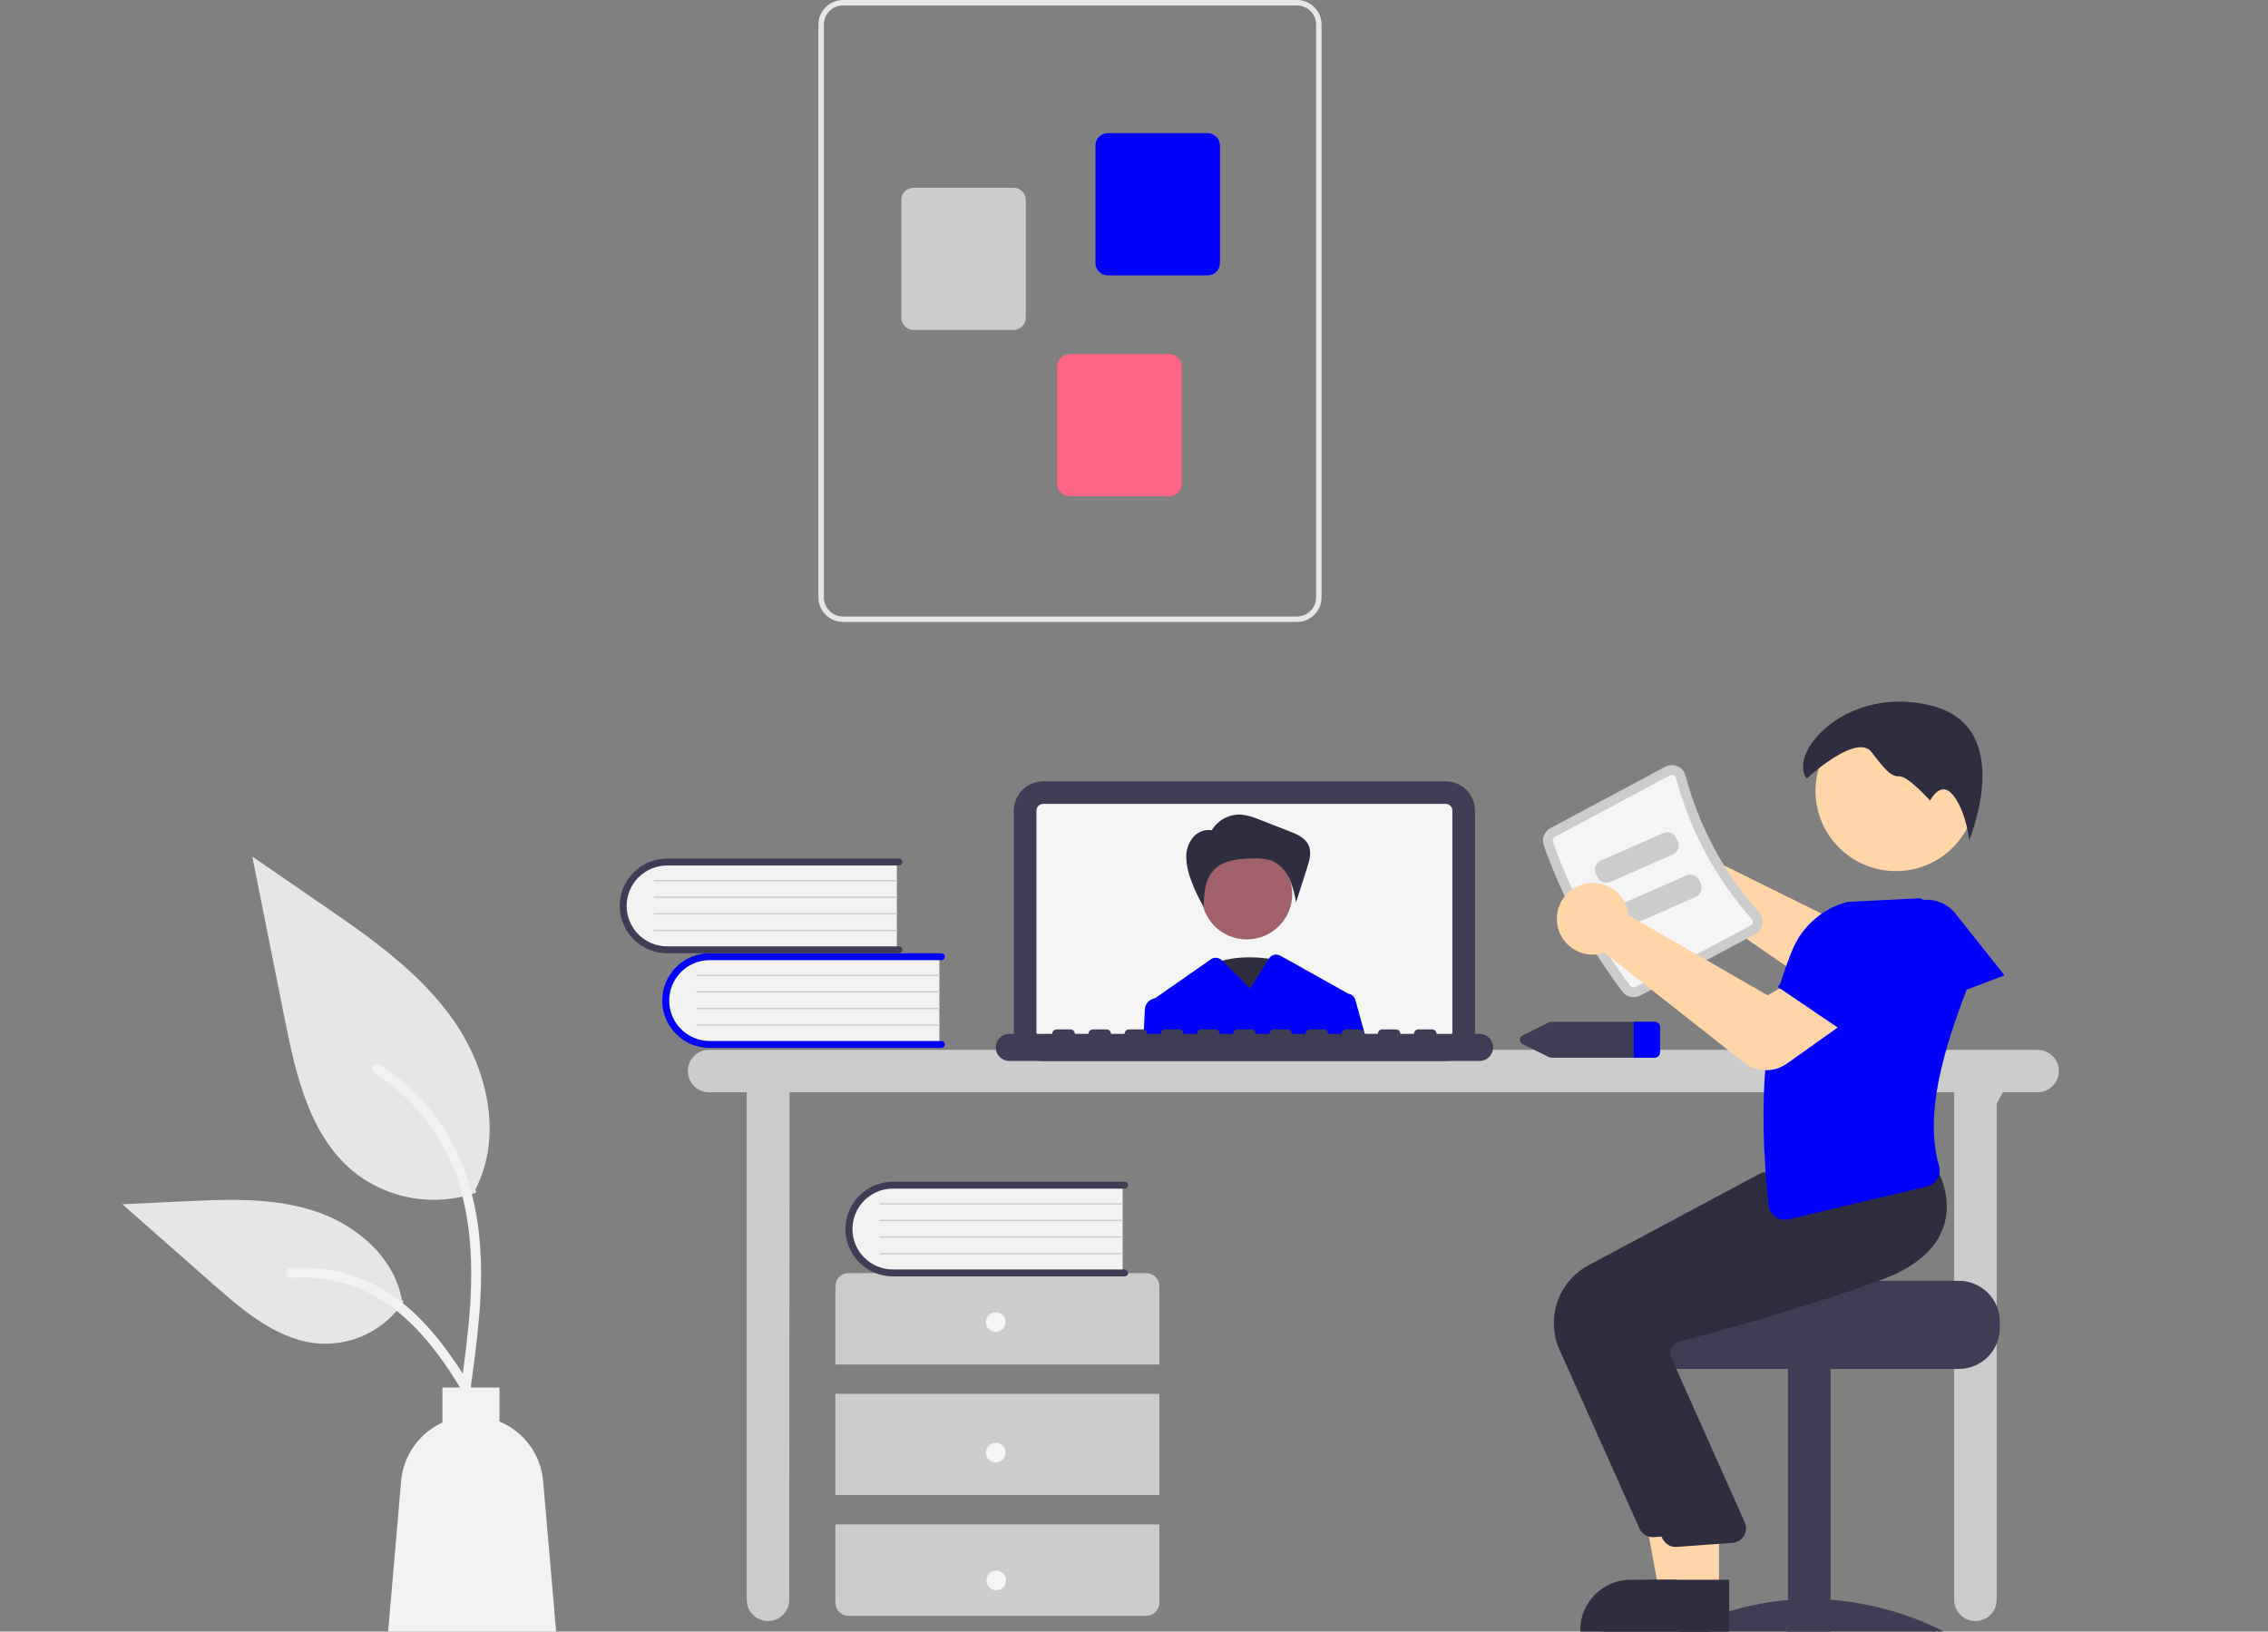 <svg width="278" height="200" viewBox="0 0 278 200" fill="none" xmlns="http://www.w3.org/2000/svg">
<rect x="0" y="0" width="278" height="200" fill="#808080" stroke="none"/>
<g clip-path="url(#clip0)">
<path d="M249.757 128.688H86.917C86.225 128.688 85.562 128.962 85.073 129.45C84.585 129.938 84.31 130.599 84.31 131.289C84.31 131.979 84.585 132.64 85.073 133.128C85.562 133.616 86.225 133.89 86.917 133.89H91.529V196.105C91.529 196.795 91.804 197.456 92.293 197.944C92.782 198.432 93.445 198.706 94.136 198.706C94.828 198.706 95.491 198.432 95.98 197.944C96.469 197.456 96.743 196.795 96.743 196.105L96.783 133.89H239.53V196.105C239.53 196.795 239.804 197.456 240.293 197.944C240.782 198.432 241.445 198.706 242.137 198.706C242.828 198.706 243.491 198.432 243.98 197.944C244.469 197.456 244.744 196.795 244.744 196.105V135.261L245.502 133.89H249.757C250.449 133.89 251.112 133.616 251.601 133.128C252.09 132.64 252.365 131.979 252.365 131.289C252.365 130.599 252.09 129.938 251.601 129.45C251.112 128.962 250.449 128.688 249.757 128.688Z" fill="#CCCCCC"/>
<path d="M177.197 130.049H127.871C126.916 130.048 126 129.669 125.325 128.996C124.649 128.322 124.269 127.408 124.268 126.456V99.365C124.269 98.413 124.649 97.499 125.325 96.826C126 96.152 126.916 95.773 127.871 95.772H177.197C178.152 95.773 179.068 96.152 179.743 96.826C180.418 97.499 180.798 98.413 180.799 99.365V126.456C180.798 127.408 180.418 128.322 179.743 128.996C179.068 129.669 178.152 130.048 177.197 130.049Z" fill="#3F3D56"/>
<path d="M177.197 98.538H127.871C127.651 98.538 127.44 98.626 127.285 98.781C127.129 98.936 127.041 99.146 127.041 99.366V126.456C127.041 126.676 127.129 126.886 127.285 127.042C127.44 127.197 127.651 127.284 127.871 127.285H177.197C177.417 127.284 177.628 127.197 177.783 127.042C177.939 126.886 178.027 126.676 178.027 126.456V99.366C178.027 99.146 177.939 98.936 177.783 98.781C177.628 98.626 177.417 98.538 177.197 98.538Z" fill="#F5F5F5"/>
<path d="M156.741 117.718C156.741 117.718 150.836 116.36 147.588 118.849C144.341 121.337 151.722 126.993 151.722 126.993L156.741 117.718Z" fill="#2F2E41"/>
<path d="M152.823 115.153C155.899 115.153 158.393 112.665 158.393 109.597C158.393 106.528 155.899 104.041 152.823 104.041C149.747 104.041 147.253 106.528 147.253 109.597C147.253 112.665 149.747 115.153 152.823 115.153Z" fill="#A0616A"/>
<path d="M148.516 101.797C148.888 101.168 149.426 100.654 150.072 100.311C150.718 99.968 151.446 99.81 152.177 99.854C152.941 99.95 153.686 100.158 154.389 100.472L158.03 101.889C158.972 102.255 160.004 102.705 160.413 103.627C160.792 104.484 160.509 105.473 160.223 106.364L158.86 110.603C158.709 109.644 158.451 108.704 158.088 107.803C157.72 106.896 157.055 106.139 156.202 105.657C155.256 105.173 154.141 105.183 153.079 105.234C151.575 105.306 149.941 105.497 148.872 106.555C148.305 107.156 147.92 107.905 147.763 108.715C147.609 109.521 147.531 110.34 147.531 111.161C146.914 110.103 146.395 108.992 145.979 107.842C145.637 106.985 145.442 106.076 145.402 105.155C145.366 104.226 145.676 103.316 146.27 102.6C146.572 102.25 146.966 101.991 147.408 101.852C147.849 101.713 148.321 101.701 148.769 101.815L148.516 101.797Z" fill="#2F2E41"/>
<path d="M166.123 122.535C166.07 122.348 165.964 122.18 165.816 122.052C165.668 121.925 165.486 121.844 165.292 121.819C165.28 121.81 165.266 121.802 165.252 121.795L156.937 117.147C156.7 117.014 156.42 116.978 156.157 117.046C155.893 117.113 155.666 117.28 155.522 117.51L153.248 121.183L149.823 117.766L149.768 117.712C149.592 117.537 149.36 117.429 149.113 117.407C148.865 117.385 148.618 117.452 148.414 117.594L141.58 122.367C141.568 122.367 141.556 122.371 141.544 122.371C141.217 122.426 140.918 122.59 140.697 122.836C140.476 123.083 140.346 123.397 140.329 123.728L140.152 127.285H167.442L166.123 122.535Z" fill="#0000FF"/>
<path d="M181.354 126.732H176.089C176.089 126.585 176.03 126.445 175.926 126.341C175.822 126.237 175.682 126.179 175.535 126.179H173.872C173.725 126.179 173.584 126.237 173.48 126.341C173.376 126.445 173.318 126.585 173.318 126.732H171.655C171.655 126.585 171.597 126.445 171.493 126.341C171.389 126.237 171.248 126.179 171.101 126.179H169.438C169.291 126.179 169.15 126.237 169.046 126.341C168.942 126.445 168.884 126.585 168.884 126.732H167.221C167.221 126.585 167.163 126.445 167.059 126.341C166.955 126.237 166.814 126.179 166.667 126.179H165.004C164.857 126.179 164.716 126.237 164.612 126.341C164.508 126.445 164.45 126.585 164.45 126.732H162.787C162.787 126.585 162.729 126.445 162.625 126.341C162.521 126.237 162.38 126.179 162.233 126.179H160.57C160.423 126.179 160.282 126.237 160.179 126.341C160.075 126.445 160.016 126.585 160.016 126.732H158.353C158.353 126.585 158.295 126.445 158.191 126.341C158.087 126.237 157.946 126.179 157.799 126.179H156.137C155.99 126.179 155.849 126.237 155.745 126.341C155.641 126.445 155.582 126.585 155.582 126.732H153.92C153.92 126.585 153.861 126.445 153.757 126.341C153.653 126.237 153.512 126.179 153.365 126.179H151.703C151.556 126.179 151.415 126.237 151.311 126.341C151.207 126.445 151.149 126.585 151.149 126.732H149.486C149.486 126.585 149.427 126.445 149.324 126.341C149.22 126.237 149.079 126.179 148.932 126.179H147.269C147.122 126.179 146.981 126.237 146.877 126.341C146.773 126.445 146.715 126.585 146.715 126.732H145.052C145.052 126.585 144.994 126.445 144.89 126.341C144.786 126.237 144.645 126.179 144.498 126.179H142.835C142.688 126.179 142.547 126.237 142.443 126.341C142.339 126.445 142.281 126.585 142.281 126.732H140.618C140.618 126.585 140.56 126.445 140.456 126.341C140.352 126.237 140.211 126.179 140.064 126.179H138.401C138.254 126.179 138.113 126.237 138.009 126.341C137.905 126.445 137.847 126.585 137.847 126.732H136.184C136.184 126.585 136.126 126.445 136.022 126.341C135.918 126.237 135.777 126.179 135.63 126.179H133.968C133.821 126.179 133.68 126.237 133.576 126.341C133.472 126.445 133.413 126.585 133.413 126.732H131.751C131.751 126.585 131.692 126.445 131.588 126.341C131.484 126.237 131.343 126.179 131.196 126.179H129.534C129.387 126.179 129.246 126.237 129.142 126.341C129.038 126.445 128.979 126.585 128.979 126.732H123.714C123.274 126.733 122.852 126.908 122.54 127.219C122.229 127.53 122.054 127.951 122.054 128.391C122.054 128.83 122.229 129.252 122.54 129.563C122.852 129.874 123.274 130.049 123.714 130.049H181.354C181.795 130.049 182.218 129.874 182.53 129.563C182.841 129.252 183.017 128.831 183.017 128.391C183.017 127.951 182.841 127.529 182.53 127.218C182.218 126.907 181.795 126.732 181.354 126.732Z" fill="#3F3D56"/>
<path d="M115.143 117.1V128.113H87.483C86.742 128.139 86.004 128.016 85.311 127.75C84.619 127.485 83.987 127.084 83.454 126.57C82.921 126.056 82.497 125.44 82.207 124.759C81.917 124.078 81.768 123.346 81.768 122.607C81.768 121.867 81.917 121.135 82.207 120.454C82.497 119.773 82.921 119.157 83.454 118.643C83.987 118.13 84.619 117.728 85.311 117.463C86.004 117.198 86.742 117.074 87.483 117.1H115.143Z" fill="#F2F2F2"/>
<path d="M115.823 128.028C115.823 128.141 115.778 128.249 115.698 128.328C115.619 128.407 115.511 128.452 115.398 128.452H86.991C85.448 128.452 83.968 127.841 82.877 126.752C81.787 125.664 81.174 124.188 81.174 122.649C81.174 121.11 81.787 119.634 82.877 118.546C83.968 117.457 85.448 116.846 86.991 116.846H115.398C115.511 116.846 115.619 116.891 115.698 116.97C115.778 117.05 115.823 117.157 115.823 117.27C115.823 117.382 115.778 117.49 115.698 117.569C115.619 117.649 115.511 117.693 115.398 117.693H86.991C85.674 117.694 84.412 118.217 83.481 119.146C82.55 120.076 82.027 121.335 82.027 122.649C82.027 123.963 82.55 125.223 83.481 126.152C84.412 127.081 85.674 127.604 86.991 127.605H115.398C115.511 127.605 115.619 127.65 115.698 127.729C115.778 127.808 115.823 127.916 115.823 128.028Z" fill="#0000FF"/>
<path d="M115.143 119.642H85.42C85.409 119.642 85.397 119.64 85.387 119.635C85.377 119.631 85.367 119.625 85.359 119.617C85.351 119.609 85.345 119.6 85.341 119.589C85.336 119.579 85.334 119.568 85.334 119.557C85.334 119.546 85.336 119.535 85.341 119.524C85.345 119.514 85.351 119.505 85.359 119.497C85.367 119.489 85.377 119.483 85.387 119.478C85.397 119.474 85.409 119.472 85.42 119.472H115.143C115.166 119.472 115.187 119.481 115.203 119.497C115.219 119.513 115.228 119.535 115.228 119.557C115.228 119.579 115.219 119.601 115.203 119.617C115.187 119.632 115.166 119.641 115.143 119.642Z" fill="#CCCCCC"/>
<path d="M115.143 121.675H85.42C85.409 121.675 85.397 121.673 85.387 121.669C85.377 121.664 85.367 121.658 85.359 121.65C85.351 121.642 85.345 121.633 85.341 121.623C85.336 121.612 85.334 121.601 85.334 121.59C85.334 121.579 85.336 121.568 85.341 121.558C85.345 121.547 85.351 121.538 85.359 121.53C85.367 121.522 85.377 121.516 85.387 121.512C85.397 121.507 85.409 121.505 85.42 121.505H115.143C115.166 121.506 115.187 121.515 115.203 121.53C115.219 121.546 115.228 121.568 115.228 121.59C115.228 121.612 115.219 121.634 115.203 121.65C115.187 121.666 115.166 121.675 115.143 121.675Z" fill="#CCCCCC"/>
<path d="M115.143 123.708H85.42C85.409 123.708 85.397 123.706 85.387 123.702C85.377 123.698 85.367 123.691 85.359 123.683C85.351 123.676 85.345 123.666 85.341 123.656C85.336 123.646 85.334 123.634 85.334 123.623C85.334 123.612 85.336 123.601 85.341 123.591C85.345 123.58 85.351 123.571 85.359 123.563C85.367 123.555 85.377 123.549 85.387 123.545C85.397 123.541 85.409 123.538 85.42 123.539H115.143C115.166 123.539 115.187 123.548 115.203 123.564C115.219 123.579 115.228 123.601 115.228 123.623C115.228 123.646 115.219 123.667 115.203 123.683C115.187 123.699 115.166 123.708 115.143 123.708Z" fill="#CCCCCC"/>
<path d="M115.143 125.741H85.42C85.409 125.741 85.397 125.739 85.387 125.735C85.377 125.731 85.367 125.724 85.359 125.717C85.351 125.709 85.345 125.699 85.341 125.689C85.336 125.679 85.334 125.668 85.334 125.656C85.334 125.645 85.336 125.634 85.341 125.624C85.345 125.614 85.351 125.604 85.359 125.596C85.367 125.589 85.377 125.582 85.387 125.578C85.397 125.574 85.409 125.572 85.42 125.572H115.143C115.166 125.572 115.187 125.581 115.203 125.597C115.219 125.613 115.228 125.634 115.228 125.656C115.228 125.679 115.219 125.7 115.203 125.716C115.187 125.732 115.166 125.741 115.143 125.741Z" fill="#CCCCCC"/>
<path d="M109.929 105.497V116.51H82.269C81.528 116.536 80.79 116.413 80.097 116.148C79.405 115.882 78.773 115.481 78.24 114.967C77.707 114.453 77.282 113.837 76.993 113.157C76.703 112.476 76.554 111.744 76.554 111.004C76.554 110.264 76.703 109.532 76.993 108.851C77.282 108.17 77.707 107.555 78.24 107.041C78.773 106.527 79.405 106.125 80.097 105.86C80.79 105.595 81.528 105.472 82.269 105.497H109.929Z" fill="#F2F2F2"/>
<path d="M110.609 116.426C110.609 116.538 110.564 116.646 110.484 116.725C110.405 116.804 110.297 116.849 110.184 116.849H81.777C81.013 116.849 80.256 116.699 79.551 116.407C78.845 116.116 78.204 115.688 77.663 115.15C77.123 114.611 76.695 113.971 76.402 113.267C76.11 112.563 75.96 111.808 75.96 111.046C75.96 110.284 76.11 109.53 76.402 108.825C76.695 108.121 77.123 107.482 77.663 106.943C78.204 106.404 78.845 105.977 79.551 105.685C80.256 105.393 81.013 105.243 81.777 105.243H110.184C110.297 105.243 110.405 105.288 110.484 105.367C110.564 105.447 110.609 105.554 110.609 105.667C110.609 105.779 110.564 105.887 110.484 105.966C110.405 106.046 110.297 106.09 110.184 106.09H81.777C80.46 106.091 79.197 106.614 78.267 107.543C77.336 108.473 76.813 109.733 76.813 111.046C76.813 112.36 77.336 113.62 78.267 114.549C79.197 115.478 80.46 116.001 81.777 116.002H110.184C110.297 116.002 110.405 116.047 110.484 116.126C110.564 116.206 110.609 116.313 110.609 116.426Z" fill="#3F3D56"/>
<path d="M109.929 108.039H80.206C80.194 108.039 80.183 108.037 80.173 108.032C80.163 108.028 80.153 108.022 80.145 108.014C80.137 108.006 80.131 107.997 80.127 107.987C80.122 107.976 80.12 107.965 80.12 107.954C80.12 107.943 80.122 107.932 80.127 107.921C80.131 107.911 80.137 107.902 80.145 107.894C80.153 107.886 80.163 107.88 80.173 107.876C80.183 107.871 80.194 107.869 80.206 107.869H109.929C109.952 107.869 109.973 107.878 109.989 107.894C110.005 107.91 110.013 107.932 110.013 107.954C110.013 107.976 110.005 107.998 109.989 108.014C109.973 108.03 109.952 108.039 109.929 108.039Z" fill="#CCCCCC"/>
<path d="M109.929 110.072H80.206C80.194 110.072 80.183 110.07 80.173 110.066C80.163 110.062 80.153 110.055 80.145 110.047C80.137 110.04 80.131 110.03 80.127 110.02C80.122 110.01 80.12 109.998 80.12 109.987C80.12 109.976 80.122 109.965 80.127 109.955C80.131 109.944 80.137 109.935 80.145 109.927C80.153 109.919 80.163 109.913 80.173 109.909C80.183 109.905 80.194 109.903 80.206 109.903H109.929C109.952 109.903 109.973 109.912 109.989 109.928C110.005 109.943 110.013 109.965 110.013 109.987C110.013 110.01 110.005 110.031 109.989 110.047C109.973 110.063 109.952 110.072 109.929 110.072Z" fill="#CCCCCC"/>
<path d="M109.929 112.105H80.206C80.194 112.105 80.183 112.103 80.173 112.099C80.163 112.095 80.153 112.088 80.145 112.08C80.137 112.073 80.131 112.063 80.127 112.053C80.122 112.043 80.12 112.032 80.12 112.02C80.12 112.009 80.122 111.998 80.127 111.988C80.131 111.978 80.137 111.968 80.145 111.96C80.153 111.952 80.163 111.946 80.173 111.942C80.183 111.938 80.194 111.936 80.206 111.936H109.929C109.952 111.936 109.973 111.945 109.989 111.961C110.005 111.977 110.013 111.998 110.013 112.02C110.013 112.043 110.005 112.064 109.989 112.08C109.973 112.096 109.952 112.105 109.929 112.105Z" fill="#CCCCCC"/>
<path d="M109.929 114.138H80.206C80.194 114.138 80.183 114.136 80.173 114.132C80.163 114.128 80.153 114.122 80.145 114.114C80.137 114.106 80.131 114.096 80.127 114.086C80.122 114.076 80.12 114.065 80.12 114.054C80.12 114.042 80.122 114.031 80.127 114.021C80.131 114.011 80.137 114.001 80.145 113.993C80.153 113.986 80.163 113.979 80.173 113.975C80.183 113.971 80.194 113.969 80.206 113.969H109.929C109.952 113.969 109.973 113.978 109.989 113.994C110.005 114.01 110.013 114.031 110.013 114.054C110.013 114.076 110.005 114.097 109.989 114.113C109.973 114.129 109.952 114.138 109.929 114.138Z" fill="#CCCCCC"/>
<path d="M142.106 167.258V157.656C142.106 157.232 141.937 156.825 141.636 156.524C141.335 156.224 140.927 156.056 140.502 156.056H104.003C103.577 156.056 103.169 156.224 102.868 156.524C102.567 156.825 102.398 157.232 102.398 157.656V167.258H142.106Z" fill="#CCCCCC"/>
<path d="M142.106 170.859H102.398V183.262H142.106V170.859Z" fill="#CCCCCC"/>
<path d="M102.398 186.863V196.466C102.398 196.89 102.567 197.297 102.868 197.597C103.169 197.897 103.577 198.066 104.003 198.066H140.502C140.927 198.066 141.335 197.897 141.636 197.597C141.937 197.297 142.106 196.89 142.106 196.466V186.863H102.398Z" fill="#CCCCCC"/>
<path d="M122.051 163.258C122.716 163.258 123.255 162.72 123.255 162.057C123.255 161.394 122.716 160.857 122.051 160.857C121.387 160.857 120.848 161.394 120.848 162.057C120.848 162.72 121.387 163.258 122.051 163.258Z" fill="#F5F5F5"/>
<path d="M122.051 179.261C122.716 179.261 123.255 178.724 123.255 178.061C123.255 177.398 122.716 176.861 122.051 176.861C121.387 176.861 120.848 177.398 120.848 178.061C120.848 178.724 121.387 179.261 122.051 179.261Z" fill="#F5F5F5"/>
<path d="M122.116 194.926C122.781 194.926 123.319 194.389 123.319 193.726C123.319 193.063 122.781 192.526 122.116 192.526C121.452 192.526 120.913 193.063 120.913 193.726C120.913 194.389 121.452 194.926 122.116 194.926Z" fill="#F5F5F5"/>
<path d="M137.604 145.107V156.12H109.944C109.203 156.146 108.465 156.022 107.772 155.757C107.08 155.492 106.448 155.091 105.915 154.577C105.382 154.063 104.958 153.447 104.668 152.766C104.378 152.085 104.229 151.353 104.229 150.614C104.229 149.874 104.378 149.142 104.668 148.461C104.958 147.78 105.382 147.164 105.915 146.65C106.448 146.137 107.08 145.735 107.772 145.47C108.465 145.205 109.203 145.081 109.944 145.107H137.604Z" fill="#F2F2F2"/>
<path d="M138.283 156.035C138.283 156.148 138.239 156.255 138.159 156.335C138.079 156.414 137.971 156.459 137.859 156.459H109.452C108.687 156.46 107.93 156.31 107.224 156.019C106.518 155.727 105.876 155.3 105.335 154.761C104.794 154.222 104.365 153.582 104.073 152.878C103.78 152.173 103.629 151.418 103.629 150.656C103.629 149.894 103.78 149.139 104.073 148.434C104.365 147.73 104.794 147.09 105.335 146.551C105.876 146.012 106.518 145.585 107.224 145.293C107.93 145.002 108.687 144.852 109.452 144.853H137.859C137.971 144.853 138.079 144.898 138.159 144.977C138.239 145.057 138.283 145.164 138.283 145.277C138.283 145.389 138.239 145.497 138.159 145.576C138.079 145.656 137.971 145.7 137.859 145.7H109.452C108.135 145.701 106.872 146.224 105.941 147.153C105.011 148.083 104.488 149.342 104.488 150.656C104.488 151.97 105.011 153.229 105.941 154.159C106.872 155.088 108.135 155.611 109.452 155.612H137.859C137.971 155.612 138.079 155.657 138.159 155.736C138.239 155.815 138.283 155.923 138.283 156.035Z" fill="#3F3D56"/>
<path d="M137.604 147.649H107.88C107.869 147.649 107.858 147.646 107.848 147.642C107.837 147.638 107.828 147.632 107.82 147.624C107.812 147.616 107.806 147.607 107.801 147.596C107.797 147.586 107.795 147.575 107.795 147.564C107.795 147.553 107.797 147.542 107.801 147.531C107.806 147.521 107.812 147.512 107.82 147.504C107.828 147.496 107.837 147.49 107.848 147.485C107.858 147.481 107.869 147.479 107.88 147.479H137.604C137.626 147.479 137.648 147.488 137.664 147.504C137.679 147.52 137.688 147.541 137.688 147.564C137.688 147.586 137.679 147.608 137.664 147.624C137.648 147.639 137.626 147.648 137.604 147.649Z" fill="#CCCCCC"/>
<path d="M137.604 149.682H107.88C107.869 149.682 107.858 149.68 107.848 149.675C107.837 149.671 107.828 149.665 107.82 149.657C107.812 149.649 107.806 149.64 107.801 149.63C107.797 149.619 107.795 149.608 107.795 149.597C107.795 149.586 107.797 149.575 107.801 149.564C107.806 149.554 107.812 149.545 107.82 149.537C107.828 149.529 107.837 149.523 107.848 149.519C107.858 149.514 107.869 149.512 107.88 149.512H137.604C137.626 149.512 137.648 149.521 137.664 149.537C137.679 149.553 137.688 149.575 137.688 149.597C137.688 149.619 137.679 149.641 137.664 149.657C137.648 149.673 137.626 149.682 137.604 149.682Z" fill="#CCCCCC"/>
<path d="M137.604 151.715H107.88C107.869 151.715 107.858 151.713 107.848 151.709C107.837 151.704 107.828 151.698 107.82 151.69C107.812 151.682 107.806 151.673 107.801 151.663C107.797 151.652 107.795 151.641 107.795 151.63C107.795 151.619 107.797 151.608 107.801 151.598C107.806 151.587 107.812 151.578 107.82 151.57C107.828 151.562 107.837 151.556 107.848 151.552C107.858 151.547 107.869 151.545 107.88 151.545H137.604C137.626 151.546 137.648 151.555 137.664 151.57C137.679 151.586 137.688 151.608 137.688 151.63C137.688 151.652 137.679 151.674 137.664 151.69C137.648 151.706 137.626 151.715 137.604 151.715Z" fill="#CCCCCC"/>
<path d="M137.604 153.748H107.88C107.869 153.748 107.858 153.746 107.848 153.742C107.837 153.738 107.828 153.731 107.82 153.723C107.812 153.716 107.806 153.706 107.801 153.696C107.797 153.686 107.795 153.675 107.795 153.663C107.795 153.652 107.797 153.641 107.801 153.631C107.806 153.62 107.812 153.611 107.82 153.603C107.828 153.595 107.837 153.589 107.848 153.585C107.858 153.581 107.869 153.579 107.88 153.579H137.604C137.626 153.579 137.648 153.588 137.664 153.604C137.679 153.62 137.688 153.641 137.688 153.663C137.688 153.686 137.679 153.707 137.664 153.723C137.648 153.739 137.626 153.748 137.604 153.748Z" fill="#CCCCCC"/>
<path d="M100.316 73.227V3.009C100.317 2.211 100.635 1.447 101.2 0.882C101.766 0.318 102.533 0.001 103.332 0H158.974C159.774 0.001 160.541 0.318 161.107 0.882C161.672 1.447 161.99 2.211 161.991 3.009V73.227C161.99 74.025 161.672 74.789 161.107 75.353C160.541 75.918 159.774 76.235 158.974 76.236H103.332C102.533 76.235 101.766 75.918 101.2 75.353C100.635 74.789 100.317 74.025 100.316 73.227ZM103.332 0.669C102.71 0.669 102.114 0.916 101.674 1.355C101.234 1.794 100.987 2.389 100.986 3.009V73.227C100.987 73.847 101.234 74.442 101.674 74.881C102.114 75.32 102.71 75.567 103.332 75.567H158.974C159.596 75.567 160.193 75.32 160.633 74.881C161.073 74.442 161.32 73.847 161.321 73.227V3.009C161.32 2.389 161.073 1.794 160.633 1.355C160.193 0.916 159.596 0.669 158.974 0.669H103.332Z" fill="#E6E6E6"/>
<path d="M134.274 32.247V17.829C134.274 17.43 134.433 17.048 134.716 16.766C134.999 16.484 135.382 16.325 135.782 16.325H148.03C148.43 16.325 148.813 16.484 149.096 16.766C149.379 17.048 149.538 17.43 149.538 17.829V32.247C149.538 32.646 149.379 33.029 149.096 33.31C148.813 33.593 148.43 33.751 148.03 33.752H135.782C135.382 33.751 134.999 33.593 134.716 33.31C134.433 33.029 134.274 32.646 134.274 32.247Z" fill="#0000FF"/>
<path d="M110.475 38.934V24.517C110.475 24.118 110.634 23.735 110.917 23.453C111.2 23.171 111.583 23.012 111.983 23.012H124.231C124.631 23.012 125.014 23.171 125.297 23.453C125.58 23.735 125.739 24.118 125.74 24.517V38.934C125.739 39.333 125.58 39.716 125.297 39.998C125.014 40.28 124.631 40.439 124.231 40.439H111.983C111.583 40.439 111.2 40.28 110.917 39.998C110.634 39.716 110.475 39.333 110.475 38.934Z" fill="#CCCCCC"/>
<path d="M129.581 59.331V44.913C129.581 44.514 129.74 44.132 130.023 43.849C130.306 43.567 130.689 43.409 131.089 43.408H143.337C143.737 43.409 144.12 43.567 144.403 43.849C144.686 44.132 144.845 44.514 144.845 44.913V59.331C144.845 59.73 144.686 60.112 144.403 60.394C144.12 60.676 143.737 60.835 143.337 60.836H131.089C130.689 60.835 130.306 60.676 130.023 60.394C129.74 60.112 129.581 59.73 129.581 59.331Z" fill="#FF6584"/>
<path d="M202.774 125.248H190.172C190.052 125.248 189.934 125.275 189.827 125.328L186.646 126.917C186.541 126.961 186.452 127.035 186.389 127.13C186.327 127.224 186.293 127.335 186.293 127.449C186.293 127.562 186.327 127.673 186.389 127.768C186.452 127.862 186.541 127.936 186.646 127.981L189.827 129.569C189.934 129.622 190.052 129.649 190.172 129.649H202.774C202.947 129.659 203.118 129.601 203.249 129.486C203.379 129.372 203.459 129.21 203.472 129.037V125.86C203.459 125.687 203.379 125.526 203.249 125.411C203.118 125.297 202.947 125.238 202.774 125.248Z" fill="#3F3D56"/>
<path d="M203.472 125.86V129.037C203.46 129.21 203.379 129.371 203.249 129.486C203.118 129.601 202.948 129.659 202.774 129.649H200.263V125.248H202.774C202.948 125.238 203.118 125.297 203.249 125.411C203.379 125.526 203.46 125.687 203.472 125.86Z" fill="#0000FF"/>
<path d="M202.679 101.482C203.25 101.236 203.866 101.114 204.488 101.122C205.11 101.131 205.723 101.27 206.286 101.531C206.85 101.793 207.352 102.17 207.76 102.638C208.168 103.106 208.471 103.655 208.652 104.249C208.708 104.437 208.751 104.629 208.78 104.823L226.403 113.54L230.481 110.844L235.556 116.672L229.328 121.717C228.58 122.319 227.656 122.664 226.695 122.701C225.734 122.738 224.787 122.465 223.993 121.922L206.113 109.588C205.98 109.644 205.845 109.694 205.706 109.736C205.111 109.915 204.485 109.968 203.868 109.889C203.251 109.81 202.658 109.602 202.128 109.279C201.597 108.955 201.141 108.524 200.789 108.012C200.438 107.501 200.198 106.921 200.087 106.311C200.054 106.134 200.032 105.955 200.022 105.775C199.972 104.874 200.2 103.98 200.675 103.213C201.15 102.445 201.85 101.841 202.679 101.482Z" fill="#FFD5A7"/>
<path d="M240.111 157H220.855C220.855 157.552 201.01 158 201.01 158C200.698 158.234 200.414 158.503 200.163 158.8C199.41 159.697 198.998 160.831 199 162.001V162.801C199.001 164.128 199.529 165.399 200.469 166.337C201.409 167.275 202.684 167.802 204.014 167.803H240.111C241.441 167.802 242.715 167.274 243.655 166.337C244.595 165.399 245.124 164.127 245.125 162.801V162.001C245.123 160.675 244.594 159.404 243.654 158.467C242.714 157.529 241.44 157.002 240.111 157Z" fill="#3F3D56"/>
<path d="M219.165 201.212H224.379V167.604H219.165V201.212Z" fill="#3F3D56"/>
<path d="M204.325 201.03C204.325 201.592 212.226 201.247 221.973 201.247C231.719 201.247 239.62 201.592 239.62 201.03C239.62 200.468 231.719 196.011 221.973 196.011C212.226 196.011 204.325 200.468 204.325 201.03Z" fill="#3F3D56"/>
<path d="M208.305 195.245L203.388 195.245L201.048 182.523L208.306 182.523L208.305 195.245Z" fill="#FFD5A7"/>
<path d="M209.559 200L193.704 199.999V199.799C193.704 198.991 193.863 198.19 194.174 197.443C194.484 196.697 194.938 196.018 195.511 195.446C196.084 194.875 196.765 194.421 197.514 194.112C198.262 193.802 199.065 193.643 199.875 193.643H199.876L209.559 193.644L209.559 200Z" fill="#2F2E41"/>
<path d="M200.951 187.356L191.148 165.428C190.329 163.58 190.239 161.492 190.894 159.58C191.55 157.668 192.903 156.073 194.685 155.112L215.948 143.738L225.65 142.914L234.6 142.103L234.665 142.212C234.747 142.351 236.672 145.667 235.371 149.302C234.384 152.06 231.818 154.214 227.743 155.705C218.231 159.184 207.244 162.157 202.961 163.274C202.772 163.322 202.595 163.41 202.442 163.531C202.289 163.652 202.164 163.805 202.074 163.978C201.985 164.149 201.931 164.337 201.918 164.53C201.904 164.722 201.931 164.916 201.996 165.098L211.103 185.509C211.198 185.767 211.232 186.045 211.203 186.319C211.174 186.593 211.082 186.857 210.934 187.09C210.787 187.323 210.587 187.519 210.352 187.663C210.116 187.807 209.85 187.895 209.575 187.921L202.77 188.415C202.712 188.421 202.655 188.423 202.597 188.423C202.249 188.423 201.908 188.322 201.616 188.133C201.323 187.944 201.092 187.674 200.951 187.356Z" fill="#2F2E41"/>
<path d="M210.711 195.245L205.794 195.245L203.455 182.523L210.712 182.523L210.711 195.245Z" fill="#FFD5A7"/>
<path d="M211.965 200L196.11 199.999V199.799C196.11 198.991 196.27 198.19 196.58 197.443C196.89 196.697 197.345 196.018 197.918 195.446C198.491 194.875 199.171 194.421 199.92 194.112C200.669 193.802 201.471 193.643 202.282 193.643H202.282L211.966 193.644L211.965 200Z" fill="#2F2E41"/>
<path d="M203.758 188.557L193.955 166.628C193.137 164.78 193.046 162.692 193.702 160.78C194.357 158.868 195.711 157.273 197.492 156.312L218.755 144.938L228.458 144.115L237.408 143.303L237.473 143.412C237.555 143.551 239.479 146.867 238.179 150.503C237.192 153.26 234.625 155.414 230.55 156.905C221.039 160.384 210.051 163.357 205.769 164.474C205.58 164.522 205.403 164.61 205.25 164.731C205.097 164.853 204.972 165.005 204.882 165.178C204.792 165.349 204.739 165.537 204.725 165.73C204.712 165.923 204.738 166.116 204.803 166.298L213.911 186.709C214.006 186.968 214.04 187.245 214.011 187.519C213.981 187.793 213.889 188.057 213.742 188.29C213.594 188.523 213.395 188.719 213.159 188.863C212.924 189.008 212.658 189.096 212.383 189.121L205.578 189.615C205.52 189.621 205.462 189.624 205.405 189.624C205.057 189.624 204.716 189.523 204.423 189.333C204.131 189.144 203.9 188.874 203.758 188.557Z" fill="#2F2E41"/>
<path d="M198.872 121.568C194.753 116.102 191.496 110.039 189.216 103.591C189.084 103.205 189.093 102.785 189.242 102.405C189.391 102.026 189.671 101.712 190.031 101.518L204.127 93.984C204.355 93.861 204.608 93.792 204.867 93.781C205.126 93.771 205.384 93.819 205.621 93.923C205.863 94.028 206.077 94.186 206.248 94.386C206.42 94.586 206.543 94.823 206.608 95.077C208.249 101.291 211.333 107.033 215.611 111.838C215.787 112.033 215.916 112.266 215.988 112.519C216.06 112.772 216.074 113.038 216.027 113.297C215.983 113.551 215.88 113.792 215.728 114.002C215.576 114.211 215.378 114.383 215.149 114.504L201.053 122.039C200.692 122.23 200.275 122.288 199.876 122.202C199.477 122.116 199.121 121.891 198.872 121.568Z" fill="#CCCCCC"/>
<path d="M199.834 120.847C199.91 120.941 200.016 121.006 200.135 121.031C200.254 121.055 200.377 121.037 200.484 120.981L214.581 113.446C214.649 113.41 214.708 113.359 214.754 113.297C214.799 113.235 214.83 113.163 214.842 113.087C214.857 113.007 214.853 112.924 214.83 112.846C214.808 112.768 214.767 112.696 214.712 112.636C210.308 107.69 207.133 101.779 205.444 95.382C205.425 95.302 205.387 95.229 205.334 95.167C205.282 95.105 205.215 95.056 205.14 95.023C205.07 94.992 204.993 94.977 204.915 94.98C204.838 94.984 204.763 95.005 204.695 95.042L190.599 102.576C190.492 102.634 190.409 102.727 190.363 102.839C190.318 102.951 190.313 103.076 190.35 103.191C192.59 109.525 195.788 115.479 199.834 120.847Z" fill="#F5F5F5"/>
<path d="M245.702 119.558L234.662 123.743L231.967 116.274C231.609 115.282 231.614 114.196 231.981 113.208C232.348 112.22 233.054 111.393 233.973 110.873C234.903 110.347 235.991 110.171 237.04 110.375C238.089 110.579 239.03 111.151 239.693 111.987L245.702 119.558Z" fill="#0000FF"/>
<path d="M217.622 149.149C217.39 148.985 217.195 148.774 217.051 148.529C216.907 148.284 216.817 148.012 216.786 147.729C215.372 134.562 216.357 124.258 219.797 116.228C220.403 114.843 221.315 113.612 222.466 112.63C223.617 111.647 224.976 110.938 226.442 110.554L235.365 110.105L235.412 110.127C237.425 111.111 239.068 112.716 240.095 114.705C241.122 116.693 241.48 118.958 241.115 121.165C238.245 128.712 235.841 136.57 237.674 142.909C237.751 143.174 237.773 143.452 237.74 143.726C237.707 144 237.618 144.264 237.48 144.503C237.346 144.734 237.166 144.935 236.951 145.094C236.736 145.253 236.491 145.366 236.23 145.427L219.233 149.46C218.958 149.526 218.672 149.532 218.394 149.478C218.116 149.424 217.853 149.312 217.622 149.149Z" fill="#0000FF"/>
<path d="M232.387 106.78C237.828 106.78 242.238 102.38 242.238 96.953C242.238 91.526 237.828 87.126 232.387 87.126C226.947 87.126 222.536 91.526 222.536 96.953C222.536 102.38 226.947 106.78 232.387 106.78Z" fill="#FFD5A7"/>
<path d="M205.052 104.736L197.375 108.117C197.083 108.245 196.752 108.253 196.454 108.138C196.157 108.023 195.917 107.795 195.788 107.504L195.598 107.075C195.47 106.783 195.462 106.453 195.577 106.156C195.693 105.86 195.921 105.621 196.213 105.492L203.89 102.111C204.182 101.983 204.513 101.975 204.811 102.09C205.108 102.205 205.348 102.433 205.477 102.724L205.667 103.154C205.796 103.445 205.803 103.775 205.688 104.072C205.572 104.369 205.344 104.608 205.052 104.736Z" fill="#CCCCCC"/>
<path d="M207.86 109.938L200.182 113.318C199.89 113.446 199.559 113.454 199.262 113.339C198.964 113.224 198.725 112.996 198.596 112.705L198.406 112.276C198.277 111.985 198.27 111.654 198.385 111.358C198.5 111.061 198.729 110.822 199.021 110.693L206.698 107.312C206.99 107.184 207.321 107.177 207.619 107.292C207.916 107.407 208.156 107.635 208.285 107.926L208.475 108.355C208.603 108.646 208.611 108.976 208.495 109.273C208.38 109.57 208.151 109.809 207.86 109.938Z" fill="#CCCCCC"/>
<path d="M213.78 130.253L196.664 116.784C196.528 116.832 196.389 116.872 196.249 116.906C195.645 117.047 195.018 117.06 194.408 116.943C193.799 116.826 193.221 116.583 192.712 116.229C192.2 115.875 191.769 115.416 191.449 114.882C191.129 114.349 190.927 113.753 190.857 113.135C190.742 112.148 190.965 111.15 191.49 110.305C192.015 109.46 192.81 108.816 193.748 108.479C194.333 108.269 194.956 108.186 195.576 108.233C196.196 108.281 196.799 108.458 197.345 108.754C197.891 109.05 198.369 109.458 198.746 109.951C199.123 110.444 199.392 111.011 199.534 111.614C199.578 111.806 199.609 112 199.626 112.195L216.665 122.001L220.905 119.566L225.602 125.7L219.018 130.381C218.248 130.924 217.322 131.205 216.378 131.182C215.435 131.159 214.524 130.834 213.78 130.253Z" fill="#FFD5A7"/>
<path d="M227.69 127.61L217.925 120.986L222.514 114.501C223.124 113.64 224.018 113.022 225.041 112.756C226.063 112.489 227.147 112.592 228.101 113.045C229.066 113.504 229.834 114.292 230.268 115.266C230.701 116.241 230.771 117.338 230.465 118.359L227.69 127.61Z" fill="#0000FF"/>
<path d="M58.363 146.192C55.825 147.082 53.099 147.305 50.449 146.84C47.799 146.374 45.314 145.236 43.234 143.534C37.934 139.097 36.273 131.787 34.921 125.019C33.588 118.346 32.255 111.673 30.923 105L39.294 110.75C45.314 114.885 51.47 119.153 55.638 125.142C59.806 131.131 61.626 139.308 58.277 145.788" fill="#E6E6E6"/>
<path d="M57.647 170.43C58.495 164.273 59.366 158.038 58.772 151.815C58.244 146.289 56.554 140.891 53.113 136.466C51.286 134.121 49.064 132.112 46.545 130.529C45.889 130.116 45.284 131.154 45.938 131.566C50.296 134.313 53.666 138.37 55.564 143.151C57.659 148.468 57.996 154.264 57.635 159.913C57.416 163.328 56.953 166.722 56.487 170.111C56.45 170.264 56.473 170.425 56.551 170.562C56.629 170.699 56.757 170.802 56.907 170.849C57.061 170.89 57.225 170.869 57.364 170.791C57.502 170.712 57.604 170.583 57.647 170.43H57.647Z" fill="#F2F2F2"/>
<path d="M49.487 159.536C48.398 161.186 46.901 162.529 45.141 163.436C43.381 164.342 41.417 164.78 39.438 164.709C34.35 164.469 30.11 160.927 26.292 157.564L15 147.619L22.473 147.262C27.848 147.006 33.361 146.766 38.48 148.42C43.599 150.073 48.319 154.052 49.256 159.337" fill="#E6E6E6"/>
<path d="M60.042 173.969C55.964 166.771 51.233 158.771 42.781 156.214C40.431 155.505 37.967 155.251 35.521 155.466C34.75 155.532 34.943 156.717 35.712 156.651C39.812 156.312 43.903 157.392 47.298 159.709C50.565 161.927 53.109 165.011 55.261 168.281C56.58 170.284 57.761 172.372 58.943 174.458C59.32 175.124 60.424 174.643 60.042 173.969Z" fill="#F2F2F2"/>
<path d="M66.576 181.545C66.439 179.957 65.867 178.437 64.923 177.15C63.98 175.864 62.7 174.86 61.224 174.249V170.088H54.228V174.38C52.824 175.021 51.617 176.023 50.728 177.281C49.839 178.54 49.3 180.011 49.167 181.545L47.522 200.624H68.221L66.576 181.545Z" fill="#F2F2F2"/>
<path d="M221.449 95.439C221.449 95.439 227.555 89.769 229.413 92.199C231.271 94.629 231.802 95.169 232.864 95.169C233.926 95.169 236.58 98.139 236.58 98.139C236.58 98.139 237.908 95.439 239.501 97.599C241.093 99.76 241.359 103 241.359 103C241.359 103 247.199 89.228 236.846 86.528C226.493 83.828 219.06 92.199 221.449 95.439Z" fill="#2F2E41"/>
</g>
<defs>
<clipPath id="clip0">
<rect width="277.551" height="200" fill="white"/>
</clipPath>
</defs>
</svg>
